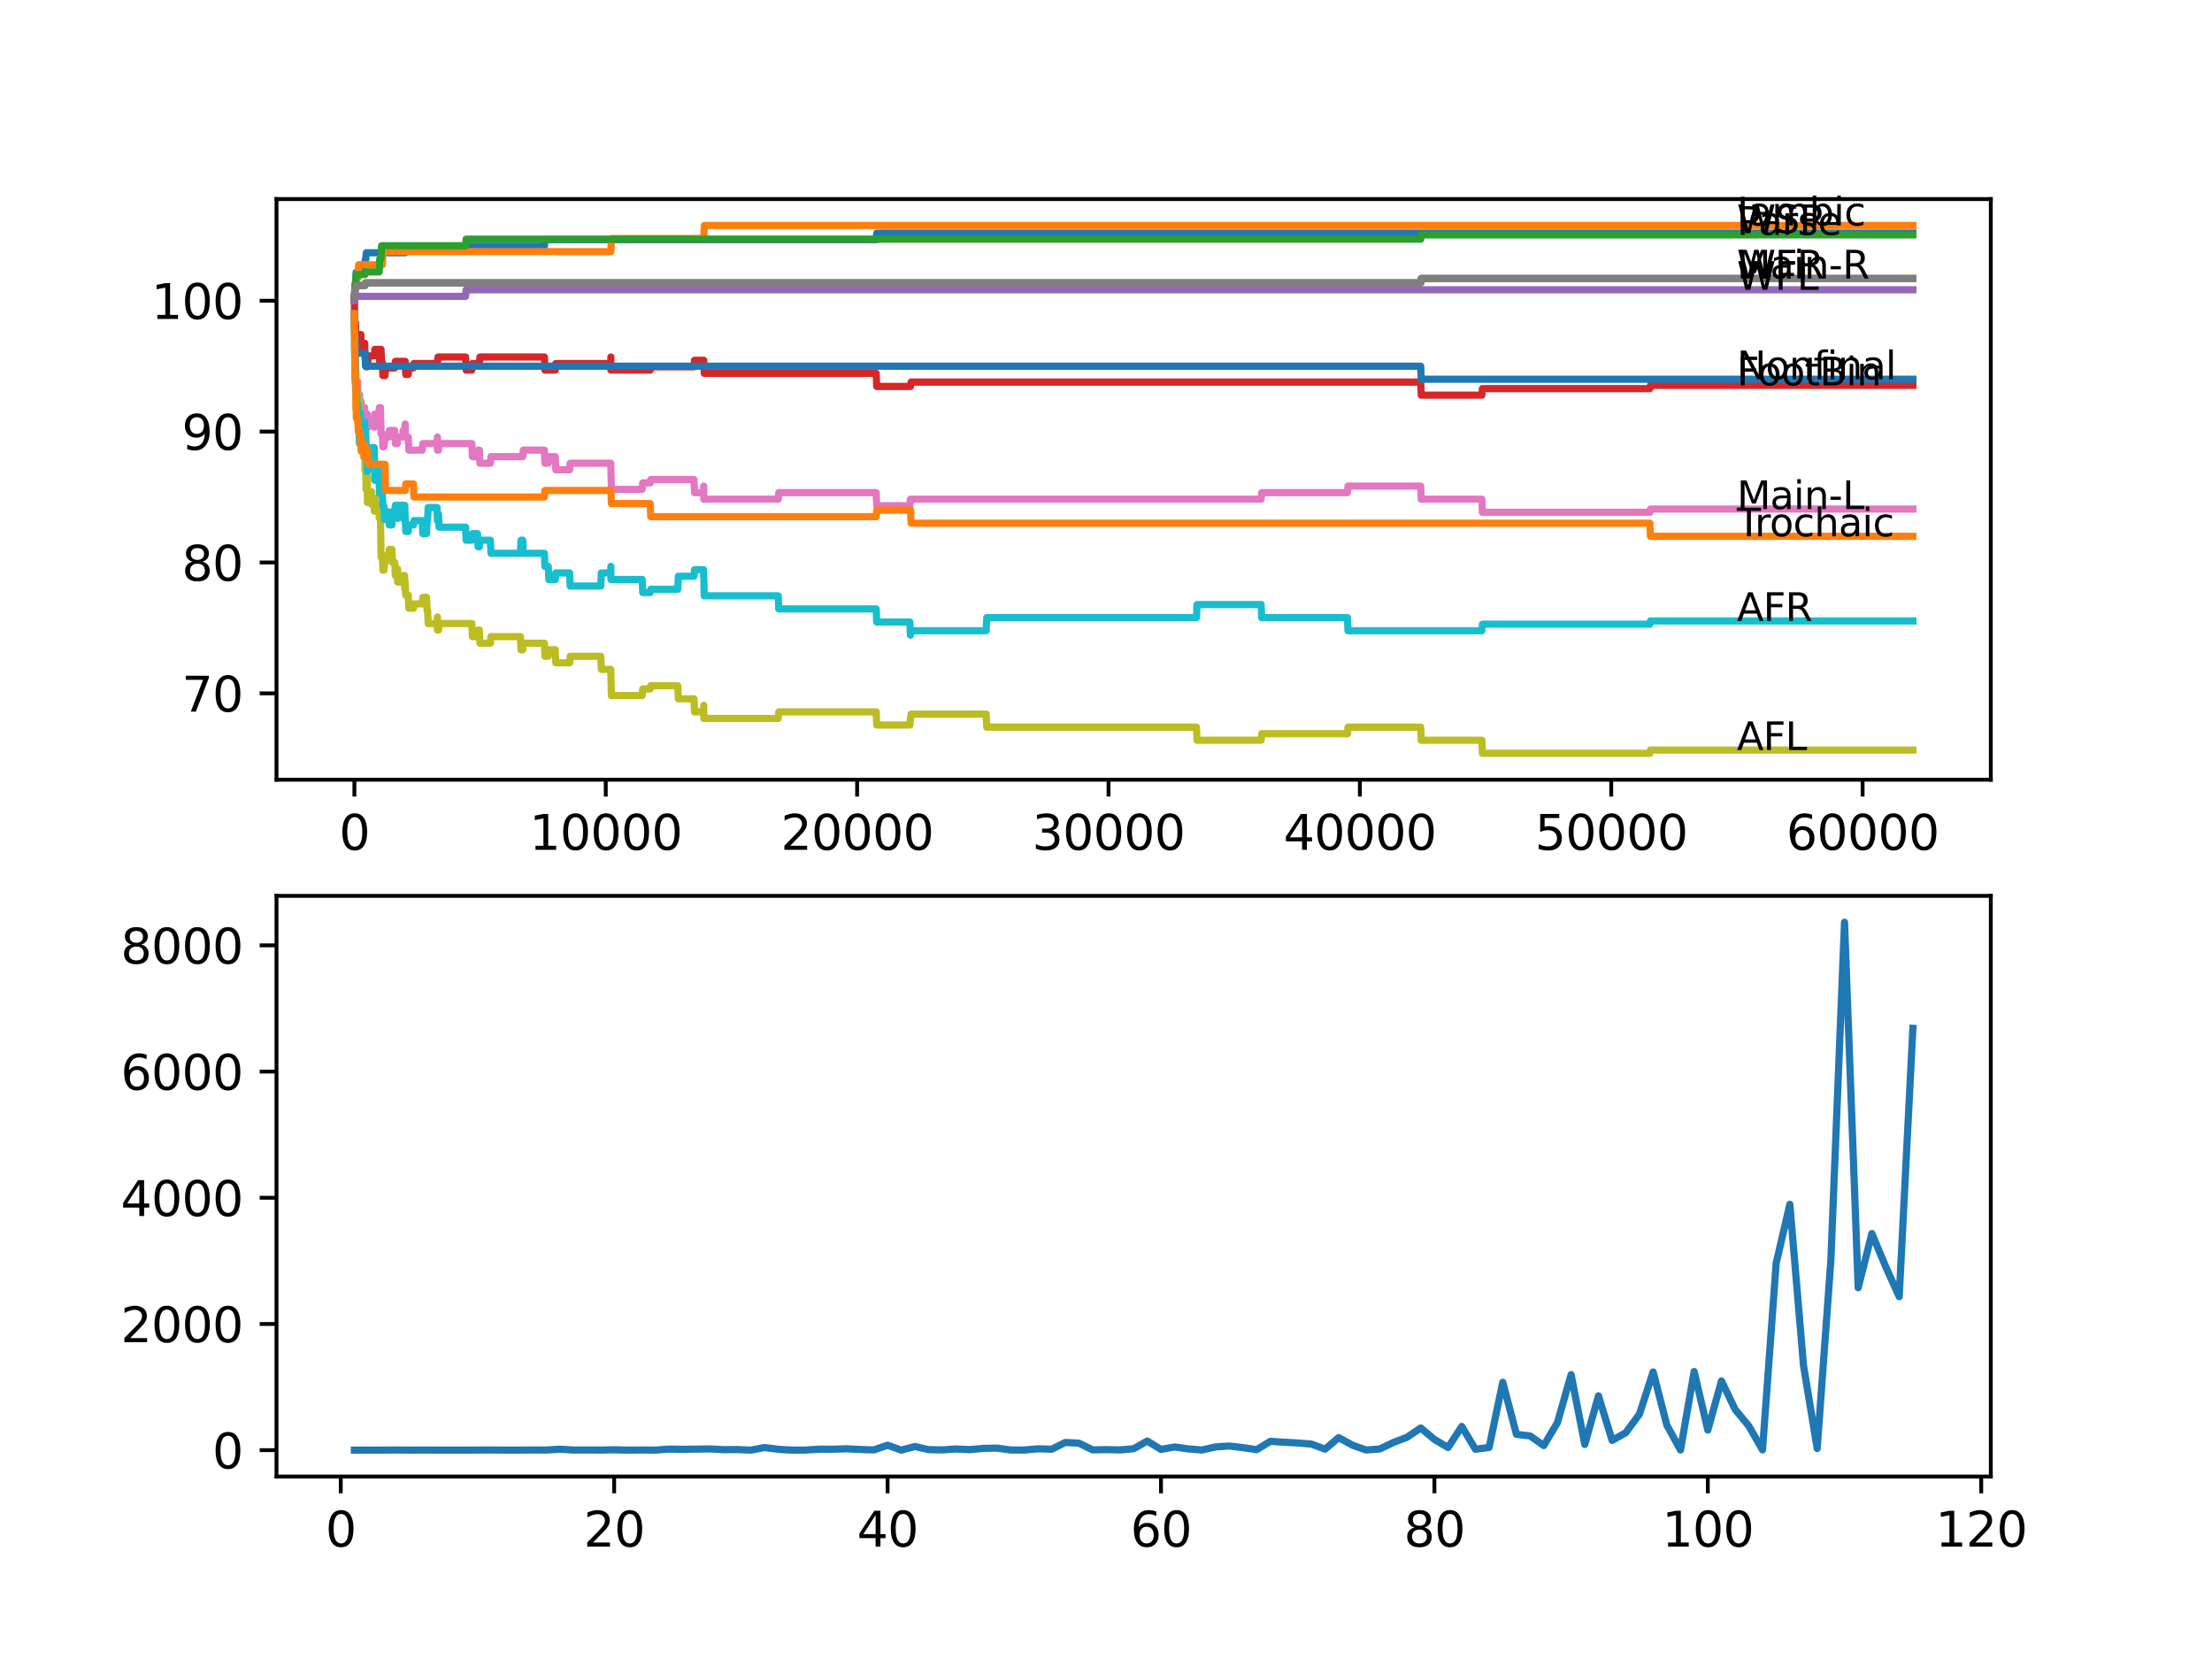 <?xml version="1.0" encoding="utf-8" standalone="no"?>
<!DOCTYPE svg PUBLIC "-//W3C//DTD SVG 1.1//EN"
  "http://www.w3.org/Graphics/SVG/1.1/DTD/svg11.dtd">
<svg xmlns:xlink="http://www.w3.org/1999/xlink" width="460.8pt" height="345.6pt" viewBox="0 0 460.8 345.6" xmlns="http://www.w3.org/2000/svg" version="1.1">
 <defs>
  <style type="text/css">*{stroke-linejoin: round; stroke-linecap: butt}</style>
 </defs>
 <g id="figure_1">
  <g id="patch_1">
   <path d="M 0 345.6 
L 460.8 345.6 
L 460.8 0 
L 0 0 
z
" style="fill: #ffffff"/>
  </g>
  <g id="axes_1">
   <g id="patch_2">
    <path d="M 57.6 162.432 
L 414.72 162.432 
L 414.72 41.472 
L 57.6 41.472 
z
" style="fill: #ffffff"/>
   </g>
   <g id="matplotlib.axis_1">
    <g id="xtick_1">
     <g id="line2d_1">
      <defs>
       <path id="m83c2b5cc27" d="M 0 0 
L 0 3.5 
" style="stroke: #000000; stroke-width: 0.8"/>
      </defs>
      <g>
       <use xlink:href="#m83c2b5cc27" x="73.827" y="162.432" style="stroke: #000000; stroke-width: 0.8"/>
      </g>
     </g>
     <g id="text_1">
      <!-- 0 -->
      <g transform="translate(70.646 177.03)scale(0.1 -0.1)">
       <defs>
        <path id="DejaVuSans-30" d="M 2034 4250 
Q 1547 4250 1301 3770 
Q 1056 3291 1056 2328 
Q 1056 1369 1301 889 
Q 1547 409 2034 409 
Q 2525 409 2770 889 
Q 3016 1369 3016 2328 
Q 3016 3291 2770 3770 
Q 2525 4250 2034 4250 
z
M 2034 4750 
Q 2819 4750 3233 4129 
Q 3647 3509 3647 2328 
Q 3647 1150 3233 529 
Q 2819 -91 2034 -91 
Q 1250 -91 836 529 
Q 422 1150 422 2328 
Q 422 3509 836 4129 
Q 1250 4750 2034 4750 
z
" transform="scale(0.016)"/>
       </defs>
       <use xlink:href="#DejaVuSans-30"/>
      </g>
     </g>
    </g>
    <g id="xtick_2">
     <g id="line2d_2">
      <g>
       <use xlink:href="#m83c2b5cc27" x="126.192" y="162.432" style="stroke: #000000; stroke-width: 0.8"/>
      </g>
     </g>
     <g id="text_2">
      <!-- 10000 -->
      <g transform="translate(110.286 177.03)scale(0.1 -0.1)">
       <defs>
        <path id="DejaVuSans-31" d="M 794 531 
L 1825 531 
L 1825 4091 
L 703 3866 
L 703 4441 
L 1819 4666 
L 2450 4666 
L 2450 531 
L 3481 531 
L 3481 0 
L 794 0 
L 794 531 
z
" transform="scale(0.016)"/>
       </defs>
       <use xlink:href="#DejaVuSans-31"/>
       <use xlink:href="#DejaVuSans-30" x="63.623"/>
       <use xlink:href="#DejaVuSans-30" x="127.246"/>
       <use xlink:href="#DejaVuSans-30" x="190.869"/>
       <use xlink:href="#DejaVuSans-30" x="254.492"/>
      </g>
     </g>
    </g>
    <g id="xtick_3">
     <g id="line2d_3">
      <g>
       <use xlink:href="#m83c2b5cc27" x="178.556" y="162.432" style="stroke: #000000; stroke-width: 0.8"/>
      </g>
     </g>
     <g id="text_3">
      <!-- 20000 -->
      <g transform="translate(162.65 177.03)scale(0.1 -0.1)">
       <defs>
        <path id="DejaVuSans-32" d="M 1228 531 
L 3431 531 
L 3431 0 
L 469 0 
L 469 531 
Q 828 903 1448 1529 
Q 2069 2156 2228 2338 
Q 2531 2678 2651 2914 
Q 2772 3150 2772 3378 
Q 2772 3750 2511 3984 
Q 2250 4219 1831 4219 
Q 1534 4219 1204 4116 
Q 875 4013 500 3803 
L 500 4441 
Q 881 4594 1212 4672 
Q 1544 4750 1819 4750 
Q 2544 4750 2975 4387 
Q 3406 4025 3406 3419 
Q 3406 3131 3298 2873 
Q 3191 2616 2906 2266 
Q 2828 2175 2409 1742 
Q 1991 1309 1228 531 
z
" transform="scale(0.016)"/>
       </defs>
       <use xlink:href="#DejaVuSans-32"/>
       <use xlink:href="#DejaVuSans-30" x="63.623"/>
       <use xlink:href="#DejaVuSans-30" x="127.246"/>
       <use xlink:href="#DejaVuSans-30" x="190.869"/>
       <use xlink:href="#DejaVuSans-30" x="254.492"/>
      </g>
     </g>
    </g>
    <g id="xtick_4">
     <g id="line2d_4">
      <g>
       <use xlink:href="#m83c2b5cc27" x="230.921" y="162.432" style="stroke: #000000; stroke-width: 0.8"/>
      </g>
     </g>
     <g id="text_4">
      <!-- 30000 -->
      <g transform="translate(215.015 177.03)scale(0.1 -0.1)">
       <defs>
        <path id="DejaVuSans-33" d="M 2597 2516 
Q 3050 2419 3304 2112 
Q 3559 1806 3559 1356 
Q 3559 666 3084 287 
Q 2609 -91 1734 -91 
Q 1441 -91 1130 -33 
Q 819 25 488 141 
L 488 750 
Q 750 597 1062 519 
Q 1375 441 1716 441 
Q 2309 441 2620 675 
Q 2931 909 2931 1356 
Q 2931 1769 2642 2001 
Q 2353 2234 1838 2234 
L 1294 2234 
L 1294 2753 
L 1863 2753 
Q 2328 2753 2575 2939 
Q 2822 3125 2822 3475 
Q 2822 3834 2567 4026 
Q 2313 4219 1838 4219 
Q 1578 4219 1281 4162 
Q 984 4106 628 3988 
L 628 4550 
Q 988 4650 1302 4700 
Q 1616 4750 1894 4750 
Q 2613 4750 3031 4423 
Q 3450 4097 3450 3541 
Q 3450 3153 3228 2886 
Q 3006 2619 2597 2516 
z
" transform="scale(0.016)"/>
       </defs>
       <use xlink:href="#DejaVuSans-33"/>
       <use xlink:href="#DejaVuSans-30" x="63.623"/>
       <use xlink:href="#DejaVuSans-30" x="127.246"/>
       <use xlink:href="#DejaVuSans-30" x="190.869"/>
       <use xlink:href="#DejaVuSans-30" x="254.492"/>
      </g>
     </g>
    </g>
    <g id="xtick_5">
     <g id="line2d_5">
      <g>
       <use xlink:href="#m83c2b5cc27" x="283.285" y="162.432" style="stroke: #000000; stroke-width: 0.8"/>
      </g>
     </g>
     <g id="text_5">
      <!-- 40000 -->
      <g transform="translate(267.379 177.03)scale(0.1 -0.1)">
       <defs>
        <path id="DejaVuSans-34" d="M 2419 4116 
L 825 1625 
L 2419 1625 
L 2419 4116 
z
M 2253 4666 
L 3047 4666 
L 3047 1625 
L 3713 1625 
L 3713 1100 
L 3047 1100 
L 3047 0 
L 2419 0 
L 2419 1100 
L 313 1100 
L 313 1709 
L 2253 4666 
z
" transform="scale(0.016)"/>
       </defs>
       <use xlink:href="#DejaVuSans-34"/>
       <use xlink:href="#DejaVuSans-30" x="63.623"/>
       <use xlink:href="#DejaVuSans-30" x="127.246"/>
       <use xlink:href="#DejaVuSans-30" x="190.869"/>
       <use xlink:href="#DejaVuSans-30" x="254.492"/>
      </g>
     </g>
    </g>
    <g id="xtick_6">
     <g id="line2d_6">
      <g>
       <use xlink:href="#m83c2b5cc27" x="335.65" y="162.432" style="stroke: #000000; stroke-width: 0.8"/>
      </g>
     </g>
     <g id="text_6">
      <!-- 50000 -->
      <g transform="translate(319.744 177.03)scale(0.1 -0.1)">
       <defs>
        <path id="DejaVuSans-35" d="M 691 4666 
L 3169 4666 
L 3169 4134 
L 1269 4134 
L 1269 2991 
Q 1406 3038 1543 3061 
Q 1681 3084 1819 3084 
Q 2600 3084 3056 2656 
Q 3513 2228 3513 1497 
Q 3513 744 3044 326 
Q 2575 -91 1722 -91 
Q 1428 -91 1123 -41 
Q 819 9 494 109 
L 494 744 
Q 775 591 1075 516 
Q 1375 441 1709 441 
Q 2250 441 2565 725 
Q 2881 1009 2881 1497 
Q 2881 1984 2565 2268 
Q 2250 2553 1709 2553 
Q 1456 2553 1204 2497 
Q 953 2441 691 2322 
L 691 4666 
z
" transform="scale(0.016)"/>
       </defs>
       <use xlink:href="#DejaVuSans-35"/>
       <use xlink:href="#DejaVuSans-30" x="63.623"/>
       <use xlink:href="#DejaVuSans-30" x="127.246"/>
       <use xlink:href="#DejaVuSans-30" x="190.869"/>
       <use xlink:href="#DejaVuSans-30" x="254.492"/>
      </g>
     </g>
    </g>
    <g id="xtick_7">
     <g id="line2d_7">
      <g>
       <use xlink:href="#m83c2b5cc27" x="388.014" y="162.432" style="stroke: #000000; stroke-width: 0.8"/>
      </g>
     </g>
     <g id="text_7">
      <!-- 60000 -->
      <g transform="translate(372.108 177.03)scale(0.1 -0.1)">
       <defs>
        <path id="DejaVuSans-36" d="M 2113 2584 
Q 1688 2584 1439 2293 
Q 1191 2003 1191 1497 
Q 1191 994 1439 701 
Q 1688 409 2113 409 
Q 2538 409 2786 701 
Q 3034 994 3034 1497 
Q 3034 2003 2786 2293 
Q 2538 2584 2113 2584 
z
M 3366 4563 
L 3366 3988 
Q 3128 4100 2886 4159 
Q 2644 4219 2406 4219 
Q 1781 4219 1451 3797 
Q 1122 3375 1075 2522 
Q 1259 2794 1537 2939 
Q 1816 3084 2150 3084 
Q 2853 3084 3261 2657 
Q 3669 2231 3669 1497 
Q 3669 778 3244 343 
Q 2819 -91 2113 -91 
Q 1303 -91 875 529 
Q 447 1150 447 2328 
Q 447 3434 972 4092 
Q 1497 4750 2381 4750 
Q 2619 4750 2861 4703 
Q 3103 4656 3366 4563 
z
" transform="scale(0.016)"/>
       </defs>
       <use xlink:href="#DejaVuSans-36"/>
       <use xlink:href="#DejaVuSans-30" x="63.623"/>
       <use xlink:href="#DejaVuSans-30" x="127.246"/>
       <use xlink:href="#DejaVuSans-30" x="190.869"/>
       <use xlink:href="#DejaVuSans-30" x="254.492"/>
      </g>
     </g>
    </g>
   </g>
   <g id="matplotlib.axis_2">
    <g id="ytick_1">
     <g id="line2d_8">
      <defs>
       <path id="m6f996919b3" d="M 0 0 
L -3.5 0 
" style="stroke: #000000; stroke-width: 0.8"/>
      </defs>
      <g>
       <use xlink:href="#m6f996919b3" x="57.6" y="144.438" style="stroke: #000000; stroke-width: 0.8"/>
      </g>
     </g>
     <g id="text_8">
      <!-- 70 -->
      <g transform="translate(37.875 148.237)scale(0.1 -0.1)">
       <defs>
        <path id="DejaVuSans-37" d="M 525 4666 
L 3525 4666 
L 3525 4397 
L 1831 0 
L 1172 0 
L 2766 4134 
L 525 4134 
L 525 4666 
z
" transform="scale(0.016)"/>
       </defs>
       <use xlink:href="#DejaVuSans-37"/>
       <use xlink:href="#DejaVuSans-30" x="63.623"/>
      </g>
     </g>
    </g>
    <g id="ytick_2">
     <g id="line2d_9">
      <g>
       <use xlink:href="#m6f996919b3" x="57.6" y="117.174" style="stroke: #000000; stroke-width: 0.8"/>
      </g>
     </g>
     <g id="text_9">
      <!-- 80 -->
      <g transform="translate(37.875 120.973)scale(0.1 -0.1)">
       <defs>
        <path id="DejaVuSans-38" d="M 2034 2216 
Q 1584 2216 1326 1975 
Q 1069 1734 1069 1313 
Q 1069 891 1326 650 
Q 1584 409 2034 409 
Q 2484 409 2743 651 
Q 3003 894 3003 1313 
Q 3003 1734 2745 1975 
Q 2488 2216 2034 2216 
z
M 1403 2484 
Q 997 2584 770 2862 
Q 544 3141 544 3541 
Q 544 4100 942 4425 
Q 1341 4750 2034 4750 
Q 2731 4750 3128 4425 
Q 3525 4100 3525 3541 
Q 3525 3141 3298 2862 
Q 3072 2584 2669 2484 
Q 3125 2378 3379 2068 
Q 3634 1759 3634 1313 
Q 3634 634 3220 271 
Q 2806 -91 2034 -91 
Q 1263 -91 848 271 
Q 434 634 434 1313 
Q 434 1759 690 2068 
Q 947 2378 1403 2484 
z
M 1172 3481 
Q 1172 3119 1398 2916 
Q 1625 2713 2034 2713 
Q 2441 2713 2670 2916 
Q 2900 3119 2900 3481 
Q 2900 3844 2670 4047 
Q 2441 4250 2034 4250 
Q 1625 4250 1398 4047 
Q 1172 3844 1172 3481 
z
" transform="scale(0.016)"/>
       </defs>
       <use xlink:href="#DejaVuSans-38"/>
       <use xlink:href="#DejaVuSans-30" x="63.623"/>
      </g>
     </g>
    </g>
    <g id="ytick_3">
     <g id="line2d_10">
      <g>
       <use xlink:href="#m6f996919b3" x="57.6" y="89.911" style="stroke: #000000; stroke-width: 0.8"/>
      </g>
     </g>
     <g id="text_10">
      <!-- 90 -->
      <g transform="translate(37.875 93.71)scale(0.1 -0.1)">
       <defs>
        <path id="DejaVuSans-39" d="M 703 97 
L 703 672 
Q 941 559 1184 500 
Q 1428 441 1663 441 
Q 2288 441 2617 861 
Q 2947 1281 2994 2138 
Q 2813 1869 2534 1725 
Q 2256 1581 1919 1581 
Q 1219 1581 811 2004 
Q 403 2428 403 3163 
Q 403 3881 828 4315 
Q 1253 4750 1959 4750 
Q 2769 4750 3195 4129 
Q 3622 3509 3622 2328 
Q 3622 1225 3098 567 
Q 2575 -91 1691 -91 
Q 1453 -91 1209 -44 
Q 966 3 703 97 
z
M 1959 2075 
Q 2384 2075 2632 2365 
Q 2881 2656 2881 3163 
Q 2881 3666 2632 3958 
Q 2384 4250 1959 4250 
Q 1534 4250 1286 3958 
Q 1038 3666 1038 3163 
Q 1038 2656 1286 2365 
Q 1534 2075 1959 2075 
z
" transform="scale(0.016)"/>
       </defs>
       <use xlink:href="#DejaVuSans-39"/>
       <use xlink:href="#DejaVuSans-30" x="63.623"/>
      </g>
     </g>
    </g>
    <g id="ytick_4">
     <g id="line2d_11">
      <g>
       <use xlink:href="#m6f996919b3" x="57.6" y="62.647" style="stroke: #000000; stroke-width: 0.8"/>
      </g>
     </g>
     <g id="text_11">
      <!-- 100 -->
      <g transform="translate(31.512 66.446)scale(0.1 -0.1)">
       <use xlink:href="#DejaVuSans-31"/>
       <use xlink:href="#DejaVuSans-30" x="63.623"/>
       <use xlink:href="#DejaVuSans-30" x="127.246"/>
      </g>
     </g>
    </g>
   </g>
   <g id="line2d_12">
    <path d="M 73.833 61.965 
L 73.843 61.965 
L 73.974 59.012 
L 74.079 59.012 
L 74.199 56.74 
L 75.178 56.74 
L 75.294 55.376 
L 75.98 55.376 
L 76.095 54.013 
L 76.194 54.013 
L 76.31 52.65 
L 84.41 52.65 
L 84.526 51.287 
L 113.405 51.287 
L 113.52 49.924 
L 182.52 49.924 
L 182.636 48.561 
L 398.487 48.561 
L 398.487 48.561 
" clip-path="url(#p149ca07af4)" style="fill: none; stroke: #1f77b4; stroke-width: 1.5; stroke-linecap: square"/>
   </g>
   <g id="line2d_13">
    <path d="M 73.833 62.647 
L 73.948 59.239 
L 74.115 59.239 
L 74.231 57.876 
L 74.592 57.876 
L 74.707 55.149 
L 79.65 55.149 
L 79.766 52.423 
L 127.255 52.423 
L 127.37 49.697 
L 146.604 49.697 
L 146.719 46.97 
L 398.487 46.97 
L 398.487 46.97 
" clip-path="url(#p149ca07af4)" style="fill: none; stroke: #ff7f0e; stroke-width: 1.5; stroke-linecap: square"/>
   </g>
   <g id="line2d_14">
    <path d="M 73.833 61.965 
L 73.843 61.965 
L 73.969 59.466 
L 74.068 59.466 
L 74.189 57.194 
L 76.027 57.194 
L 76.142 56.649 
L 78.991 56.649 
L 79.106 53.922 
L 79.378 53.922 
L 79.493 51.196 
L 96.983 51.196 
L 97.098 49.833 
L 295.958 49.833 
L 296.073 48.924 
L 398.487 48.924 
L 398.487 48.924 
" clip-path="url(#p149ca07af4)" style="fill: none; stroke: #2ca02c; stroke-width: 1.5; stroke-linecap: square"/>
   </g>
   <g id="line2d_15">
    <path d="M 73.833 62.647 
L 73.838 62.647 
L 73.927 70.372 
L 73.953 68.1 
L 74.068 67.191 
L 74.189 73.779 
L 74.225 73.779 
L 74.341 72.871 
L 74.493 72.871 
L 74.592 70.599 
L 74.597 73.325 
L 74.89 73.325 
L 75.011 69.69 
L 75.178 69.69 
L 75.236 72.416 
L 75.288 71.508 
L 75.98 71.508 
L 76.027 74.234 
L 76.095 73.689 
L 76.194 73.689 
L 76.31 76.415 
L 76.529 76.415 
L 76.645 75.052 
L 76.655 75.052 
L 76.77 74.143 
L 77.98 74.143 
L 78.095 72.78 
L 78.991 72.78 
L 79.106 75.506 
L 79.258 75.506 
L 79.378 72.78 
L 79.493 75.506 
L 79.65 75.506 
L 79.766 78.233 
L 80.205 78.233 
L 80.326 76.642 
L 82.242 76.642 
L 82.358 75.279 
L 84.41 75.279 
L 84.526 78.005 
L 85.049 78.005 
L 85.164 76.642 
L 86.123 76.642 
L 86.238 75.733 
L 91.123 75.733 
L 91.239 74.37 
L 96.983 74.37 
L 97.098 77.097 
L 98.297 77.097 
L 98.413 75.733 
L 99.863 75.733 
L 99.978 74.37 
L 113.405 74.37 
L 113.52 77.097 
L 115.667 77.097 
L 115.782 75.733 
L 127.239 75.733 
L 127.255 74.37 
L 127.26 77.097 
L 127.344 77.097 
L 135.45 77.097 
L 135.565 76.415 
L 144.572 76.415 
L 144.687 75.052 
L 146.604 75.052 
L 146.719 77.778 
L 182.52 77.778 
L 182.636 80.505 
L 189.689 80.505 
L 189.804 79.596 
L 295.958 79.596 
L 296.073 82.322 
L 308.698 82.322 
L 308.813 80.959 
L 343.704 80.959 
L 343.819 80.277 
L 398.487 80.277 
L 398.487 80.277 
" clip-path="url(#p149ca07af4)" style="fill: none; stroke: #d62728; stroke-width: 1.5; stroke-linecap: square"/>
   </g>
   <g id="line2d_16">
    <path d="M 73.833 62.647 
L 73.859 62.647 
L 73.974 61.738 
L 96.983 61.738 
L 97.098 60.375 
L 398.487 60.375 
L 398.487 60.375 
" clip-path="url(#p149ca07af4)" style="fill: none; stroke: #9467bd; stroke-width: 1.5; stroke-linecap: square"/>
   </g>
   <g id="line2d_17">
    <path d="M 73.833 61.965 
L 73.843 61.965 
L 73.964 60.375 
L 74.068 60.375 
L 74.184 59.466 
L 76.027 59.466 
L 76.142 58.921 
L 295.958 58.921 
L 296.073 58.012 
L 398.487 58.012 
L 398.487 58.012 
" clip-path="url(#p149ca07af4)" style="fill: none; stroke: #8c564b; stroke-width: 1.5; stroke-linecap: square"/>
   </g>
   <g id="line2d_18">
    <path d="M 73.833 65.373 
L 73.838 65.373 
L 73.974 79.687 
L 74.053 79.687 
L 74.068 78.323 
L 74.121 82.867 
L 74.152 82.186 
L 74.299 82.186 
L 74.419 79.459 
L 74.493 79.459 
L 74.608 83.549 
L 74.812 83.549 
L 74.901 82.186 
L 74.906 84.912 
L 74.917 84.912 
L 75.063 84.912 
L 75.178 83.549 
L 75.294 86.275 
L 75.671 86.275 
L 75.786 84.912 
L 75.98 84.912 
L 76.048 87.639 
L 76.09 86.275 
L 76.194 86.275 
L 76.31 89.002 
L 76.341 89.002 
L 76.456 87.639 
L 76.514 87.639 
L 76.529 86.275 
L 76.535 89.002 
L 76.619 89.002 
L 76.734 89.002 
L 76.849 87.639 
L 77.954 87.639 
L 77.985 89.002 
L 78.069 86.275 
L 78.928 86.275 
L 79.043 84.912 
L 79.258 84.912 
L 79.378 90.365 
L 79.65 90.365 
L 79.766 93.091 
L 79.996 93.091 
L 80.111 91.728 
L 80.205 91.728 
L 80.321 91.047 
L 80.986 91.047 
L 81.101 89.683 
L 82.242 89.683 
L 82.358 92.41 
L 82.75 92.41 
L 82.866 91.047 
L 83.876 91.047 
L 83.991 89.683 
L 84.311 89.683 
L 84.41 88.32 
L 84.416 91.047 
L 85.049 91.047 
L 85.164 93.773 
L 87.966 93.773 
L 88.081 92.41 
L 91.045 92.41 
L 91.123 91.047 
L 91.129 93.773 
L 91.15 93.773 
L 91.349 93.773 
L 91.464 92.41 
L 98.297 92.41 
L 98.413 95.136 
L 99.481 95.136 
L 99.596 93.773 
L 99.863 93.773 
L 99.978 96.499 
L 102.151 96.499 
L 102.267 95.136 
L 108.896 95.136 
L 109.011 93.773 
L 113.405 93.773 
L 113.52 96.499 
L 114.216 96.499 
L 114.331 95.136 
L 115.667 95.136 
L 115.782 97.862 
L 118.662 97.862 
L 118.777 96.499 
L 127.239 96.499 
L 127.36 101.952 
L 133.78 101.952 
L 133.895 100.589 
L 135.45 100.589 
L 135.565 99.907 
L 144.572 99.907 
L 144.687 102.634 
L 146.577 102.634 
L 146.604 101.27 
L 146.609 103.997 
L 146.682 103.997 
L 162.119 103.997 
L 162.234 102.634 
L 182.52 102.634 
L 182.636 105.36 
L 189.548 105.36 
L 189.663 103.997 
L 262.722 103.997 
L 262.837 102.634 
L 280.699 102.634 
L 280.814 101.27 
L 295.958 101.27 
L 296.073 103.997 
L 308.698 103.997 
L 308.813 106.723 
L 343.704 106.723 
L 343.819 106.042 
L 398.487 106.042 
L 398.487 106.042 
" clip-path="url(#p149ca07af4)" style="fill: none; stroke: #e377c2; stroke-width: 1.5; stroke-linecap: square"/>
   </g>
   <g id="line2d_19">
    <path d="M 73.833 61.965 
L 73.843 61.965 
L 73.964 60.375 
L 74.068 60.375 
L 74.184 59.466 
L 76.027 59.466 
L 76.142 58.921 
L 295.958 58.921 
L 296.073 58.012 
L 398.487 58.012 
L 398.487 58.012 
" clip-path="url(#p149ca07af4)" style="fill: none; stroke: #7f7f7f; stroke-width: 1.5; stroke-linecap: square"/>
   </g>
   <g id="line2d_20">
    <path d="M 73.833 65.373 
L 73.838 65.373 
L 73.953 79.005 
L 73.969 78.096 
L 74.037 78.096 
L 74.157 85.139 
L 74.225 85.139 
L 74.346 82.867 
L 74.388 82.867 
L 74.493 81.504 
L 74.608 84.685 
L 74.812 84.685 
L 74.885 83.322 
L 74.896 88.775 
L 74.901 88.775 
L 74.985 91.501 
L 75.011 90.592 
L 75.063 90.592 
L 75.178 89.229 
L 75.294 93.773 
L 75.671 93.773 
L 75.676 92.41 
L 75.681 95.136 
L 75.775 95.136 
L 75.98 95.136 
L 76.048 97.862 
L 76.09 96.499 
L 76.147 96.499 
L 76.268 101.952 
L 76.341 101.952 
L 76.456 100.589 
L 76.514 100.589 
L 76.529 99.226 
L 76.545 104.678 
L 76.608 104.678 
L 76.655 104.678 
L 76.776 102.406 
L 77.373 102.406 
L 77.488 105.133 
L 77.954 105.133 
L 77.985 106.496 
L 78.069 103.77 
L 78.169 103.77 
L 78.284 106.496 
L 78.928 106.496 
L 78.991 105.133 
L 78.996 107.859 
L 79.033 107.859 
L 79.258 107.859 
L 79.383 116.038 
L 79.65 116.038 
L 79.766 118.765 
L 79.996 118.765 
L 80.111 117.401 
L 80.205 117.401 
L 80.326 115.811 
L 80.986 115.811 
L 81.101 114.448 
L 81.646 114.448 
L 81.761 117.174 
L 82.242 117.174 
L 82.358 119.901 
L 82.75 119.901 
L 82.834 118.537 
L 82.839 121.264 
L 82.855 121.264 
L 83.876 121.264 
L 83.991 119.901 
L 84.295 119.901 
L 84.311 122.627 
L 84.405 121.264 
L 84.41 121.264 
L 84.526 123.99 
L 85.049 123.99 
L 85.164 126.717 
L 86.123 126.717 
L 86.238 125.808 
L 87.966 125.808 
L 88.081 124.445 
L 88.856 124.445 
L 88.971 127.171 
L 89.076 127.171 
L 89.191 129.897 
L 91.045 129.897 
L 91.123 128.534 
L 91.129 131.26 
L 91.15 131.26 
L 91.349 131.26 
L 91.464 129.897 
L 98.297 129.897 
L 98.413 132.624 
L 99.481 132.624 
L 99.596 131.26 
L 99.863 131.26 
L 99.978 133.987 
L 102.151 133.987 
L 102.267 132.624 
L 108.419 132.624 
L 108.535 135.35 
L 108.896 135.35 
L 109.011 133.987 
L 113.405 133.987 
L 113.52 136.713 
L 114.216 136.713 
L 114.331 135.35 
L 115.667 135.35 
L 115.782 138.076 
L 118.662 138.076 
L 118.777 136.713 
L 125.155 136.713 
L 125.27 139.44 
L 127.239 139.44 
L 127.36 144.892 
L 133.78 144.892 
L 133.895 143.529 
L 135.45 143.529 
L 135.565 142.848 
L 141.194 142.848 
L 141.31 145.574 
L 144.572 145.574 
L 144.687 148.3 
L 146.577 148.3 
L 146.604 146.937 
L 146.609 149.663 
L 146.682 149.663 
L 162.119 149.663 
L 162.234 148.3 
L 182.52 148.3 
L 182.636 151.027 
L 189.548 151.027 
L 189.663 149.663 
L 189.689 149.663 
L 189.804 148.755 
L 205.435 148.755 
L 205.55 151.481 
L 249.243 151.481 
L 249.358 154.207 
L 262.722 154.207 
L 262.837 152.844 
L 280.699 152.844 
L 280.814 151.481 
L 295.958 151.481 
L 296.073 154.207 
L 308.698 154.207 
L 308.813 156.934 
L 343.704 156.934 
L 343.819 156.252 
L 398.487 156.252 
L 398.487 156.252 
" clip-path="url(#p149ca07af4)" style="fill: none; stroke: #bcbd22; stroke-width: 1.5; stroke-linecap: square"/>
   </g>
   <g id="line2d_21">
    <path d="M 73.833 65.373 
L 73.838 65.373 
L 73.927 78.551 
L 73.964 75.37 
L 74.037 75.37 
L 74.053 72.644 
L 74.121 79.914 
L 74.136 79.232 
L 74.225 81.959 
L 74.246 81.05 
L 74.299 81.05 
L 74.419 86.503 
L 74.493 86.503 
L 74.587 84.231 
L 74.592 86.957 
L 74.707 89.683 
L 74.812 89.683 
L 74.885 92.41 
L 74.906 86.957 
L 74.917 86.957 
L 74.985 86.957 
L 75.063 86.048 
L 75.069 88.775 
L 75.084 88.775 
L 75.178 88.775 
L 75.236 91.501 
L 75.262 87.866 
L 75.283 87.866 
L 75.671 87.866 
L 75.676 90.592 
L 75.781 87.866 
L 75.98 87.866 
L 76.1 92.773 
L 76.147 92.773 
L 76.194 90.047 
L 76.257 92.773 
L 76.341 92.773 
L 76.456 95.5 
L 76.514 95.5 
L 76.529 98.226 
L 76.545 94.136 
L 76.619 94.136 
L 76.655 94.136 
L 76.734 93.228 
L 76.739 95.954 
L 76.755 95.954 
L 77.373 95.954 
L 77.488 93.228 
L 77.954 93.228 
L 78.074 100.044 
L 78.169 100.044 
L 78.284 97.317 
L 78.928 97.317 
L 79.048 102.77 
L 79.258 102.77 
L 79.378 100.044 
L 79.493 102.77 
L 79.65 102.77 
L 79.766 105.496 
L 79.996 105.496 
L 80.111 108.223 
L 80.205 108.223 
L 80.326 106.632 
L 80.986 106.632 
L 81.101 109.359 
L 81.646 109.359 
L 81.761 106.632 
L 82.242 106.632 
L 82.358 105.269 
L 82.75 105.269 
L 82.834 107.995 
L 82.86 105.269 
L 83.876 105.269 
L 83.991 107.995 
L 84.295 107.995 
L 84.311 105.269 
L 84.405 107.995 
L 84.41 107.995 
L 84.526 110.722 
L 85.049 110.722 
L 85.164 109.359 
L 86.123 109.359 
L 86.238 108.45 
L 87.966 108.45 
L 88.081 111.176 
L 88.856 111.176 
L 88.971 108.45 
L 89.076 108.45 
L 89.191 105.723 
L 91.045 105.723 
L 91.123 108.45 
L 91.155 107.087 
L 91.349 107.087 
L 91.464 109.813 
L 96.983 109.813 
L 97.098 112.539 
L 98.297 112.539 
L 98.413 111.176 
L 99.481 111.176 
L 99.596 113.903 
L 99.863 113.903 
L 99.978 112.539 
L 102.151 112.539 
L 102.267 115.266 
L 108.419 115.266 
L 108.535 112.539 
L 108.896 112.539 
L 109.011 115.266 
L 113.405 115.266 
L 113.52 117.992 
L 114.216 117.992 
L 114.331 120.719 
L 115.667 120.719 
L 115.782 119.355 
L 118.662 119.355 
L 118.777 122.082 
L 125.155 122.082 
L 125.27 119.355 
L 127.239 119.355 
L 127.255 117.992 
L 127.26 120.719 
L 127.344 120.719 
L 133.78 120.719 
L 133.895 123.445 
L 135.45 123.445 
L 135.565 122.763 
L 141.194 122.763 
L 141.31 120.037 
L 144.572 120.037 
L 144.687 118.674 
L 146.577 118.674 
L 146.698 124.126 
L 162.119 124.126 
L 162.234 126.853 
L 182.52 126.853 
L 182.636 129.579 
L 189.548 129.579 
L 189.663 132.306 
L 189.689 132.306 
L 189.804 131.397 
L 205.435 131.397 
L 205.55 128.67 
L 249.243 128.67 
L 249.358 125.944 
L 262.722 125.944 
L 262.837 128.67 
L 280.699 128.67 
L 280.814 131.397 
L 308.698 131.397 
L 308.813 130.034 
L 343.704 130.034 
L 343.819 129.352 
L 398.487 129.352 
L 398.487 129.352 
" clip-path="url(#p149ca07af4)" style="fill: none; stroke: #17becf; stroke-width: 1.5; stroke-linecap: square"/>
   </g>
   <g id="line2d_22">
    <path d="M 73.833 65.373 
L 73.843 65.373 
L 73.964 70.826 
L 74.068 70.826 
L 74.184 73.552 
L 76.027 73.552 
L 76.142 76.279 
L 295.958 76.279 
L 296.073 79.005 
L 398.487 79.005 
L 398.487 79.005 
" clip-path="url(#p149ca07af4)" style="fill: none; stroke: #1f77b4; stroke-width: 1.5; stroke-linecap: square"/>
   </g>
   <g id="line2d_23">
    <path d="M 73.833 65.373 
L 73.964 77.642 
L 74.11 77.642 
L 74.236 87.184 
L 74.534 87.184 
L 74.65 89.911 
L 74.985 89.911 
L 75.1 92.637 
L 75.178 92.637 
L 75.236 91.274 
L 75.241 94 
L 75.283 94 
L 75.98 94 
L 76.027 92.637 
L 76.032 95.363 
L 76.084 95.363 
L 76.194 95.363 
L 76.31 94 
L 76.655 94 
L 76.77 96.726 
L 80.205 96.726 
L 80.326 102.179 
L 84.41 102.179 
L 84.526 100.816 
L 86.123 100.816 
L 86.238 103.542 
L 113.405 103.542 
L 113.52 102.179 
L 127.255 102.179 
L 127.37 104.906 
L 135.45 104.906 
L 135.565 107.632 
L 182.52 107.632 
L 182.636 106.269 
L 189.689 106.269 
L 189.804 108.995 
L 343.704 108.995 
L 343.819 111.721 
L 398.487 111.721 
L 398.487 111.721 
" clip-path="url(#p149ca07af4)" style="fill: none; stroke: #ff7f0e; stroke-width: 1.5; stroke-linecap: square"/>
   </g>
   <g id="patch_3">
    <path d="M 57.6 162.432 
L 57.6 41.472 
" style="fill: none; stroke: #000000; stroke-width: 0.8; stroke-linejoin: miter; stroke-linecap: square"/>
   </g>
   <g id="patch_4">
    <path d="M 414.72 162.432 
L 414.72 41.472 
" style="fill: none; stroke: #000000; stroke-width: 0.8; stroke-linejoin: miter; stroke-linecap: square"/>
   </g>
   <g id="patch_5">
    <path d="M 57.6 162.432 
L 414.72 162.432 
" style="fill: none; stroke: #000000; stroke-width: 0.8; stroke-linejoin: miter; stroke-linecap: square"/>
   </g>
   <g id="patch_6">
    <path d="M 57.6 41.472 
L 414.72 41.472 
" style="fill: none; stroke: #000000; stroke-width: 0.8; stroke-linejoin: miter; stroke-linecap: square"/>
   </g>
   <g id="text_12">
    <!-- WSP -->
    <g transform="translate(361.832 48.561)scale(0.08 -0.08)">
     <defs>
      <path id="DejaVuSans-57" d="M 213 4666 
L 850 4666 
L 1831 722 
L 2809 4666 
L 3519 4666 
L 4500 722 
L 5478 4666 
L 6119 4666 
L 4947 0 
L 4153 0 
L 3169 4050 
L 2175 0 
L 1381 0 
L 213 4666 
z
" transform="scale(0.016)"/>
      <path id="DejaVuSans-53" d="M 3425 4513 
L 3425 3897 
Q 3066 4069 2747 4153 
Q 2428 4238 2131 4238 
Q 1616 4238 1336 4038 
Q 1056 3838 1056 3469 
Q 1056 3159 1242 3001 
Q 1428 2844 1947 2747 
L 2328 2669 
Q 3034 2534 3370 2195 
Q 3706 1856 3706 1288 
Q 3706 609 3251 259 
Q 2797 -91 1919 -91 
Q 1588 -91 1214 -16 
Q 841 59 441 206 
L 441 856 
Q 825 641 1194 531 
Q 1563 422 1919 422 
Q 2459 422 2753 634 
Q 3047 847 3047 1241 
Q 3047 1584 2836 1778 
Q 2625 1972 2144 2069 
L 1759 2144 
Q 1053 2284 737 2584 
Q 422 2884 422 3419 
Q 422 4038 858 4394 
Q 1294 4750 2059 4750 
Q 2388 4750 2728 4690 
Q 3069 4631 3425 4513 
z
" transform="scale(0.016)"/>
      <path id="DejaVuSans-50" d="M 1259 4147 
L 1259 2394 
L 2053 2394 
Q 2494 2394 2734 2622 
Q 2975 2850 2975 3272 
Q 2975 3691 2734 3919 
Q 2494 4147 2053 4147 
L 1259 4147 
z
M 628 4666 
L 2053 4666 
Q 2838 4666 3239 4311 
Q 3641 3956 3641 3272 
Q 3641 2581 3239 2228 
Q 2838 1875 2053 1875 
L 1259 1875 
L 1259 0 
L 628 0 
L 628 4666 
z
" transform="scale(0.016)"/>
     </defs>
     <use xlink:href="#DejaVuSans-57"/>
     <use xlink:href="#DejaVuSans-53" x="98.877"/>
     <use xlink:href="#DejaVuSans-50" x="162.354"/>
    </g>
   </g>
   <g id="text_13">
    <!-- Iambic -->
    <g transform="translate(361.832 46.97)scale(0.08 -0.08)">
     <defs>
      <path id="DejaVuSans-49" d="M 628 4666 
L 1259 4666 
L 1259 0 
L 628 0 
L 628 4666 
z
" transform="scale(0.016)"/>
      <path id="DejaVuSans-61" d="M 2194 1759 
Q 1497 1759 1228 1600 
Q 959 1441 959 1056 
Q 959 750 1161 570 
Q 1363 391 1709 391 
Q 2188 391 2477 730 
Q 2766 1069 2766 1631 
L 2766 1759 
L 2194 1759 
z
M 3341 1997 
L 3341 0 
L 2766 0 
L 2766 531 
Q 2569 213 2275 61 
Q 1981 -91 1556 -91 
Q 1019 -91 701 211 
Q 384 513 384 1019 
Q 384 1609 779 1909 
Q 1175 2209 1959 2209 
L 2766 2209 
L 2766 2266 
Q 2766 2663 2505 2880 
Q 2244 3097 1772 3097 
Q 1472 3097 1187 3025 
Q 903 2953 641 2809 
L 641 3341 
Q 956 3463 1253 3523 
Q 1550 3584 1831 3584 
Q 2591 3584 2966 3190 
Q 3341 2797 3341 1997 
z
" transform="scale(0.016)"/>
      <path id="DejaVuSans-6d" d="M 3328 2828 
Q 3544 3216 3844 3400 
Q 4144 3584 4550 3584 
Q 5097 3584 5394 3201 
Q 5691 2819 5691 2113 
L 5691 0 
L 5113 0 
L 5113 2094 
Q 5113 2597 4934 2840 
Q 4756 3084 4391 3084 
Q 3944 3084 3684 2787 
Q 3425 2491 3425 1978 
L 3425 0 
L 2847 0 
L 2847 2094 
Q 2847 2600 2669 2842 
Q 2491 3084 2119 3084 
Q 1678 3084 1418 2786 
Q 1159 2488 1159 1978 
L 1159 0 
L 581 0 
L 581 3500 
L 1159 3500 
L 1159 2956 
Q 1356 3278 1631 3431 
Q 1906 3584 2284 3584 
Q 2666 3584 2933 3390 
Q 3200 3197 3328 2828 
z
" transform="scale(0.016)"/>
      <path id="DejaVuSans-62" d="M 3116 1747 
Q 3116 2381 2855 2742 
Q 2594 3103 2138 3103 
Q 1681 3103 1420 2742 
Q 1159 2381 1159 1747 
Q 1159 1113 1420 752 
Q 1681 391 2138 391 
Q 2594 391 2855 752 
Q 3116 1113 3116 1747 
z
M 1159 2969 
Q 1341 3281 1617 3432 
Q 1894 3584 2278 3584 
Q 2916 3584 3314 3078 
Q 3713 2572 3713 1747 
Q 3713 922 3314 415 
Q 2916 -91 2278 -91 
Q 1894 -91 1617 61 
Q 1341 213 1159 525 
L 1159 0 
L 581 0 
L 581 4863 
L 1159 4863 
L 1159 2969 
z
" transform="scale(0.016)"/>
      <path id="DejaVuSans-69" d="M 603 3500 
L 1178 3500 
L 1178 0 
L 603 0 
L 603 3500 
z
M 603 4863 
L 1178 4863 
L 1178 4134 
L 603 4134 
L 603 4863 
z
" transform="scale(0.016)"/>
      <path id="DejaVuSans-63" d="M 3122 3366 
L 3122 2828 
Q 2878 2963 2633 3030 
Q 2388 3097 2138 3097 
Q 1578 3097 1268 2742 
Q 959 2388 959 1747 
Q 959 1106 1268 751 
Q 1578 397 2138 397 
Q 2388 397 2633 464 
Q 2878 531 3122 666 
L 3122 134 
Q 2881 22 2623 -34 
Q 2366 -91 2075 -91 
Q 1284 -91 818 406 
Q 353 903 353 1747 
Q 353 2603 823 3093 
Q 1294 3584 2113 3584 
Q 2378 3584 2631 3529 
Q 2884 3475 3122 3366 
z
" transform="scale(0.016)"/>
     </defs>
     <use xlink:href="#DejaVuSans-49"/>
     <use xlink:href="#DejaVuSans-61" x="29.492"/>
     <use xlink:href="#DejaVuSans-6d" x="90.771"/>
     <use xlink:href="#DejaVuSans-62" x="188.184"/>
     <use xlink:href="#DejaVuSans-69" x="251.66"/>
     <use xlink:href="#DejaVuSans-63" x="279.443"/>
    </g>
   </g>
   <g id="text_14">
    <!-- Parse -->
    <g transform="translate(361.832 48.924)scale(0.08 -0.08)">
     <defs>
      <path id="DejaVuSans-72" d="M 2631 2963 
Q 2534 3019 2420 3045 
Q 2306 3072 2169 3072 
Q 1681 3072 1420 2755 
Q 1159 2438 1159 1844 
L 1159 0 
L 581 0 
L 581 3500 
L 1159 3500 
L 1159 2956 
Q 1341 3275 1631 3429 
Q 1922 3584 2338 3584 
Q 2397 3584 2469 3576 
Q 2541 3569 2628 3553 
L 2631 2963 
z
" transform="scale(0.016)"/>
      <path id="DejaVuSans-73" d="M 2834 3397 
L 2834 2853 
Q 2591 2978 2328 3040 
Q 2066 3103 1784 3103 
Q 1356 3103 1142 2972 
Q 928 2841 928 2578 
Q 928 2378 1081 2264 
Q 1234 2150 1697 2047 
L 1894 2003 
Q 2506 1872 2764 1633 
Q 3022 1394 3022 966 
Q 3022 478 2636 193 
Q 2250 -91 1575 -91 
Q 1294 -91 989 -36 
Q 684 19 347 128 
L 347 722 
Q 666 556 975 473 
Q 1284 391 1588 391 
Q 1994 391 2212 530 
Q 2431 669 2431 922 
Q 2431 1156 2273 1281 
Q 2116 1406 1581 1522 
L 1381 1569 
Q 847 1681 609 1914 
Q 372 2147 372 2553 
Q 372 3047 722 3315 
Q 1072 3584 1716 3584 
Q 2034 3584 2315 3537 
Q 2597 3491 2834 3397 
z
" transform="scale(0.016)"/>
      <path id="DejaVuSans-65" d="M 3597 1894 
L 3597 1613 
L 953 1613 
Q 991 1019 1311 708 
Q 1631 397 2203 397 
Q 2534 397 2845 478 
Q 3156 559 3463 722 
L 3463 178 
Q 3153 47 2828 -22 
Q 2503 -91 2169 -91 
Q 1331 -91 842 396 
Q 353 884 353 1716 
Q 353 2575 817 3079 
Q 1281 3584 2069 3584 
Q 2775 3584 3186 3129 
Q 3597 2675 3597 1894 
z
M 3022 2063 
Q 3016 2534 2758 2815 
Q 2500 3097 2075 3097 
Q 1594 3097 1305 2825 
Q 1016 2553 972 2059 
L 3022 2063 
z
" transform="scale(0.016)"/>
     </defs>
     <use xlink:href="#DejaVuSans-50"/>
     <use xlink:href="#DejaVuSans-61" x="55.803"/>
     <use xlink:href="#DejaVuSans-72" x="117.082"/>
     <use xlink:href="#DejaVuSans-73" x="158.195"/>
     <use xlink:href="#DejaVuSans-65" x="210.295"/>
    </g>
   </g>
   <g id="text_15">
    <!-- FootBin -->
    <g transform="translate(361.832 80.277)scale(0.08 -0.08)">
     <defs>
      <path id="DejaVuSans-46" d="M 628 4666 
L 3309 4666 
L 3309 4134 
L 1259 4134 
L 1259 2759 
L 3109 2759 
L 3109 2228 
L 1259 2228 
L 1259 0 
L 628 0 
L 628 4666 
z
" transform="scale(0.016)"/>
      <path id="DejaVuSans-6f" d="M 1959 3097 
Q 1497 3097 1228 2736 
Q 959 2375 959 1747 
Q 959 1119 1226 758 
Q 1494 397 1959 397 
Q 2419 397 2687 759 
Q 2956 1122 2956 1747 
Q 2956 2369 2687 2733 
Q 2419 3097 1959 3097 
z
M 1959 3584 
Q 2709 3584 3137 3096 
Q 3566 2609 3566 1747 
Q 3566 888 3137 398 
Q 2709 -91 1959 -91 
Q 1206 -91 779 398 
Q 353 888 353 1747 
Q 353 2609 779 3096 
Q 1206 3584 1959 3584 
z
" transform="scale(0.016)"/>
      <path id="DejaVuSans-74" d="M 1172 4494 
L 1172 3500 
L 2356 3500 
L 2356 3053 
L 1172 3053 
L 1172 1153 
Q 1172 725 1289 603 
Q 1406 481 1766 481 
L 2356 481 
L 2356 0 
L 1766 0 
Q 1100 0 847 248 
Q 594 497 594 1153 
L 594 3053 
L 172 3053 
L 172 3500 
L 594 3500 
L 594 4494 
L 1172 4494 
z
" transform="scale(0.016)"/>
      <path id="DejaVuSans-42" d="M 1259 2228 
L 1259 519 
L 2272 519 
Q 2781 519 3026 730 
Q 3272 941 3272 1375 
Q 3272 1813 3026 2020 
Q 2781 2228 2272 2228 
L 1259 2228 
z
M 1259 4147 
L 1259 2741 
L 2194 2741 
Q 2656 2741 2882 2914 
Q 3109 3088 3109 3444 
Q 3109 3797 2882 3972 
Q 2656 4147 2194 4147 
L 1259 4147 
z
M 628 4666 
L 2241 4666 
Q 2963 4666 3353 4366 
Q 3744 4066 3744 3513 
Q 3744 3084 3544 2831 
Q 3344 2578 2956 2516 
Q 3422 2416 3680 2098 
Q 3938 1781 3938 1306 
Q 3938 681 3513 340 
Q 3088 0 2303 0 
L 628 0 
L 628 4666 
z
" transform="scale(0.016)"/>
      <path id="DejaVuSans-6e" d="M 3513 2113 
L 3513 0 
L 2938 0 
L 2938 2094 
Q 2938 2591 2744 2837 
Q 2550 3084 2163 3084 
Q 1697 3084 1428 2787 
Q 1159 2491 1159 1978 
L 1159 0 
L 581 0 
L 581 3500 
L 1159 3500 
L 1159 2956 
Q 1366 3272 1645 3428 
Q 1925 3584 2291 3584 
Q 2894 3584 3203 3211 
Q 3513 2838 3513 2113 
z
" transform="scale(0.016)"/>
     </defs>
     <use xlink:href="#DejaVuSans-46"/>
     <use xlink:href="#DejaVuSans-6f" x="53.895"/>
     <use xlink:href="#DejaVuSans-6f" x="115.076"/>
     <use xlink:href="#DejaVuSans-74" x="176.258"/>
     <use xlink:href="#DejaVuSans-42" x="215.467"/>
     <use xlink:href="#DejaVuSans-69" x="284.07"/>
     <use xlink:href="#DejaVuSans-6e" x="311.854"/>
    </g>
   </g>
   <g id="text_16">
    <!-- WFL -->
    <g transform="translate(361.832 60.375)scale(0.08 -0.08)">
     <defs>
      <path id="DejaVuSans-4c" d="M 628 4666 
L 1259 4666 
L 1259 531 
L 3531 531 
L 3531 0 
L 628 0 
L 628 4666 
z
" transform="scale(0.016)"/>
     </defs>
     <use xlink:href="#DejaVuSans-57"/>
     <use xlink:href="#DejaVuSans-46" x="98.877"/>
     <use xlink:href="#DejaVuSans-4c" x="156.396"/>
    </g>
   </g>
   <g id="text_17">
    <!-- WFR -->
    <g transform="translate(361.832 58.012)scale(0.08 -0.08)">
     <defs>
      <path id="DejaVuSans-52" d="M 2841 2188 
Q 3044 2119 3236 1894 
Q 3428 1669 3622 1275 
L 4263 0 
L 3584 0 
L 2988 1197 
Q 2756 1666 2539 1819 
Q 2322 1972 1947 1972 
L 1259 1972 
L 1259 0 
L 628 0 
L 628 4666 
L 2053 4666 
Q 2853 4666 3247 4331 
Q 3641 3997 3641 3322 
Q 3641 2881 3436 2590 
Q 3231 2300 2841 2188 
z
M 1259 4147 
L 1259 2491 
L 2053 2491 
Q 2509 2491 2742 2702 
Q 2975 2913 2975 3322 
Q 2975 3731 2742 3939 
Q 2509 4147 2053 4147 
L 1259 4147 
z
" transform="scale(0.016)"/>
     </defs>
     <use xlink:href="#DejaVuSans-57"/>
     <use xlink:href="#DejaVuSans-46" x="98.877"/>
     <use xlink:href="#DejaVuSans-52" x="156.396"/>
    </g>
   </g>
   <g id="text_18">
    <!-- Main-L -->
    <g transform="translate(361.832 106.042)scale(0.08 -0.08)">
     <defs>
      <path id="DejaVuSans-4d" d="M 628 4666 
L 1569 4666 
L 2759 1491 
L 3956 4666 
L 4897 4666 
L 4897 0 
L 4281 0 
L 4281 4097 
L 3078 897 
L 2444 897 
L 1241 4097 
L 1241 0 
L 628 0 
L 628 4666 
z
" transform="scale(0.016)"/>
      <path id="DejaVuSans-2d" d="M 313 2009 
L 1997 2009 
L 1997 1497 
L 313 1497 
L 313 2009 
z
" transform="scale(0.016)"/>
     </defs>
     <use xlink:href="#DejaVuSans-4d"/>
     <use xlink:href="#DejaVuSans-61" x="86.279"/>
     <use xlink:href="#DejaVuSans-69" x="147.559"/>
     <use xlink:href="#DejaVuSans-6e" x="175.342"/>
     <use xlink:href="#DejaVuSans-2d" x="238.721"/>
     <use xlink:href="#DejaVuSans-4c" x="274.805"/>
    </g>
   </g>
   <g id="text_19">
    <!-- Main-R -->
    <g transform="translate(361.832 58.012)scale(0.08 -0.08)">
     <use xlink:href="#DejaVuSans-4d"/>
     <use xlink:href="#DejaVuSans-61" x="86.279"/>
     <use xlink:href="#DejaVuSans-69" x="147.559"/>
     <use xlink:href="#DejaVuSans-6e" x="175.342"/>
     <use xlink:href="#DejaVuSans-2d" x="238.721"/>
     <use xlink:href="#DejaVuSans-52" x="274.805"/>
    </g>
   </g>
   <g id="text_20">
    <!-- AFL -->
    <g transform="translate(361.832 156.252)scale(0.08 -0.08)">
     <defs>
      <path id="DejaVuSans-41" d="M 2188 4044 
L 1331 1722 
L 3047 1722 
L 2188 4044 
z
M 1831 4666 
L 2547 4666 
L 4325 0 
L 3669 0 
L 3244 1197 
L 1141 1197 
L 716 0 
L 50 0 
L 1831 4666 
z
" transform="scale(0.016)"/>
     </defs>
     <use xlink:href="#DejaVuSans-41"/>
     <use xlink:href="#DejaVuSans-46" x="68.408"/>
     <use xlink:href="#DejaVuSans-4c" x="125.928"/>
    </g>
   </g>
   <g id="text_21">
    <!-- AFR -->
    <g transform="translate(361.832 129.352)scale(0.08 -0.08)">
     <use xlink:href="#DejaVuSans-41"/>
     <use xlink:href="#DejaVuSans-46" x="68.408"/>
     <use xlink:href="#DejaVuSans-52" x="125.928"/>
    </g>
   </g>
   <g id="text_22">
    <!-- Nonfinal -->
    <g transform="translate(361.832 79.005)scale(0.08 -0.08)">
     <defs>
      <path id="DejaVuSans-4e" d="M 628 4666 
L 1478 4666 
L 3547 763 
L 3547 4666 
L 4159 4666 
L 4159 0 
L 3309 0 
L 1241 3903 
L 1241 0 
L 628 0 
L 628 4666 
z
" transform="scale(0.016)"/>
      <path id="DejaVuSans-66" d="M 2375 4863 
L 2375 4384 
L 1825 4384 
Q 1516 4384 1395 4259 
Q 1275 4134 1275 3809 
L 1275 3500 
L 2222 3500 
L 2222 3053 
L 1275 3053 
L 1275 0 
L 697 0 
L 697 3053 
L 147 3053 
L 147 3500 
L 697 3500 
L 697 3744 
Q 697 4328 969 4595 
Q 1241 4863 1831 4863 
L 2375 4863 
z
" transform="scale(0.016)"/>
      <path id="DejaVuSans-6c" d="M 603 4863 
L 1178 4863 
L 1178 0 
L 603 0 
L 603 4863 
z
" transform="scale(0.016)"/>
     </defs>
     <use xlink:href="#DejaVuSans-4e"/>
     <use xlink:href="#DejaVuSans-6f" x="74.805"/>
     <use xlink:href="#DejaVuSans-6e" x="135.986"/>
     <use xlink:href="#DejaVuSans-66" x="199.365"/>
     <use xlink:href="#DejaVuSans-69" x="234.57"/>
     <use xlink:href="#DejaVuSans-6e" x="262.354"/>
     <use xlink:href="#DejaVuSans-61" x="325.732"/>
     <use xlink:href="#DejaVuSans-6c" x="387.012"/>
    </g>
   </g>
   <g id="text_23">
    <!-- Trochaic -->
    <g transform="translate(361.832 111.721)scale(0.08 -0.08)">
     <defs>
      <path id="DejaVuSans-54" d="M -19 4666 
L 3928 4666 
L 3928 4134 
L 2272 4134 
L 2272 0 
L 1638 0 
L 1638 4134 
L -19 4134 
L -19 4666 
z
" transform="scale(0.016)"/>
      <path id="DejaVuSans-68" d="M 3513 2113 
L 3513 0 
L 2938 0 
L 2938 2094 
Q 2938 2591 2744 2837 
Q 2550 3084 2163 3084 
Q 1697 3084 1428 2787 
Q 1159 2491 1159 1978 
L 1159 0 
L 581 0 
L 581 4863 
L 1159 4863 
L 1159 2956 
Q 1366 3272 1645 3428 
Q 1925 3584 2291 3584 
Q 2894 3584 3203 3211 
Q 3513 2838 3513 2113 
z
" transform="scale(0.016)"/>
     </defs>
     <use xlink:href="#DejaVuSans-54"/>
     <use xlink:href="#DejaVuSans-72" x="46.334"/>
     <use xlink:href="#DejaVuSans-6f" x="85.197"/>
     <use xlink:href="#DejaVuSans-63" x="146.379"/>
     <use xlink:href="#DejaVuSans-68" x="201.359"/>
     <use xlink:href="#DejaVuSans-61" x="264.738"/>
     <use xlink:href="#DejaVuSans-69" x="326.018"/>
     <use xlink:href="#DejaVuSans-63" x="353.801"/>
    </g>
   </g>
  </g>
  <g id="axes_2">
   <g id="patch_7">
    <path d="M 57.6 307.584 
L 414.72 307.584 
L 414.72 186.624 
L 57.6 186.624 
z
" style="fill: #ffffff"/>
   </g>
   <g id="matplotlib.axis_3">
    <g id="xtick_8">
     <g id="line2d_24">
      <g>
       <use xlink:href="#m83c2b5cc27" x="70.985" y="307.584" style="stroke: #000000; stroke-width: 0.8"/>
      </g>
     </g>
     <g id="text_24">
      <!-- 0 -->
      <g transform="translate(67.804 322.182)scale(0.1 -0.1)">
       <use xlink:href="#DejaVuSans-30"/>
      </g>
     </g>
    </g>
    <g id="xtick_9">
     <g id="line2d_25">
      <g>
       <use xlink:href="#m83c2b5cc27" x="127.942" y="307.584" style="stroke: #000000; stroke-width: 0.8"/>
      </g>
     </g>
     <g id="text_25">
      <!-- 20 -->
      <g transform="translate(121.579 322.182)scale(0.1 -0.1)">
       <use xlink:href="#DejaVuSans-32"/>
       <use xlink:href="#DejaVuSans-30" x="63.623"/>
      </g>
     </g>
    </g>
    <g id="xtick_10">
     <g id="line2d_26">
      <g>
       <use xlink:href="#m83c2b5cc27" x="184.899" y="307.584" style="stroke: #000000; stroke-width: 0.8"/>
      </g>
     </g>
     <g id="text_26">
      <!-- 40 -->
      <g transform="translate(178.536 322.182)scale(0.1 -0.1)">
       <use xlink:href="#DejaVuSans-34"/>
       <use xlink:href="#DejaVuSans-30" x="63.623"/>
      </g>
     </g>
    </g>
    <g id="xtick_11">
     <g id="line2d_27">
      <g>
       <use xlink:href="#m83c2b5cc27" x="241.856" y="307.584" style="stroke: #000000; stroke-width: 0.8"/>
      </g>
     </g>
     <g id="text_27">
      <!-- 60 -->
      <g transform="translate(235.493 322.182)scale(0.1 -0.1)">
       <use xlink:href="#DejaVuSans-36"/>
       <use xlink:href="#DejaVuSans-30" x="63.623"/>
      </g>
     </g>
    </g>
    <g id="xtick_12">
     <g id="line2d_28">
      <g>
       <use xlink:href="#m83c2b5cc27" x="298.813" y="307.584" style="stroke: #000000; stroke-width: 0.8"/>
      </g>
     </g>
     <g id="text_28">
      <!-- 80 -->
      <g transform="translate(292.45 322.182)scale(0.1 -0.1)">
       <use xlink:href="#DejaVuSans-38"/>
       <use xlink:href="#DejaVuSans-30" x="63.623"/>
      </g>
     </g>
    </g>
    <g id="xtick_13">
     <g id="line2d_29">
      <g>
       <use xlink:href="#m83c2b5cc27" x="355.77" y="307.584" style="stroke: #000000; stroke-width: 0.8"/>
      </g>
     </g>
     <g id="text_29">
      <!-- 100 -->
      <g transform="translate(346.226 322.182)scale(0.1 -0.1)">
       <use xlink:href="#DejaVuSans-31"/>
       <use xlink:href="#DejaVuSans-30" x="63.623"/>
       <use xlink:href="#DejaVuSans-30" x="127.246"/>
      </g>
     </g>
    </g>
    <g id="xtick_14">
     <g id="line2d_30">
      <g>
       <use xlink:href="#m83c2b5cc27" x="412.727" y="307.584" style="stroke: #000000; stroke-width: 0.8"/>
      </g>
     </g>
     <g id="text_30">
      <!-- 120 -->
      <g transform="translate(403.183 322.182)scale(0.1 -0.1)">
       <use xlink:href="#DejaVuSans-31"/>
       <use xlink:href="#DejaVuSans-32" x="63.623"/>
       <use xlink:href="#DejaVuSans-30" x="127.246"/>
      </g>
     </g>
    </g>
   </g>
   <g id="matplotlib.axis_4">
    <g id="ytick_5">
     <g id="line2d_31">
      <g>
       <use xlink:href="#m6f996919b3" x="57.6" y="302.099" style="stroke: #000000; stroke-width: 0.8"/>
      </g>
     </g>
     <g id="text_31">
      <!-- 0 -->
      <g transform="translate(44.237 305.898)scale(0.1 -0.1)">
       <use xlink:href="#DejaVuSans-30"/>
      </g>
     </g>
    </g>
    <g id="ytick_6">
     <g id="line2d_32">
      <g>
       <use xlink:href="#m6f996919b3" x="57.6" y="275.808" style="stroke: #000000; stroke-width: 0.8"/>
      </g>
     </g>
     <g id="text_32">
      <!-- 2000 -->
      <g transform="translate(25.15 279.607)scale(0.1 -0.1)">
       <use xlink:href="#DejaVuSans-32"/>
       <use xlink:href="#DejaVuSans-30" x="63.623"/>
       <use xlink:href="#DejaVuSans-30" x="127.246"/>
       <use xlink:href="#DejaVuSans-30" x="190.869"/>
      </g>
     </g>
    </g>
    <g id="ytick_7">
     <g id="line2d_33">
      <g>
       <use xlink:href="#m6f996919b3" x="57.6" y="249.516" style="stroke: #000000; stroke-width: 0.8"/>
      </g>
     </g>
     <g id="text_33">
      <!-- 4000 -->
      <g transform="translate(25.15 253.315)scale(0.1 -0.1)">
       <use xlink:href="#DejaVuSans-34"/>
       <use xlink:href="#DejaVuSans-30" x="63.623"/>
       <use xlink:href="#DejaVuSans-30" x="127.246"/>
       <use xlink:href="#DejaVuSans-30" x="190.869"/>
      </g>
     </g>
    </g>
    <g id="ytick_8">
     <g id="line2d_34">
      <g>
       <use xlink:href="#m6f996919b3" x="57.6" y="223.225" style="stroke: #000000; stroke-width: 0.8"/>
      </g>
     </g>
     <g id="text_34">
      <!-- 6000 -->
      <g transform="translate(25.15 227.024)scale(0.1 -0.1)">
       <use xlink:href="#DejaVuSans-36"/>
       <use xlink:href="#DejaVuSans-30" x="63.623"/>
       <use xlink:href="#DejaVuSans-30" x="127.246"/>
       <use xlink:href="#DejaVuSans-30" x="190.869"/>
      </g>
     </g>
    </g>
    <g id="ytick_9">
     <g id="line2d_35">
      <g>
       <use xlink:href="#m6f996919b3" x="57.6" y="196.934" style="stroke: #000000; stroke-width: 0.8"/>
      </g>
     </g>
     <g id="text_35">
      <!-- 8000 -->
      <g transform="translate(25.15 200.733)scale(0.1 -0.1)">
       <use xlink:href="#DejaVuSans-38"/>
       <use xlink:href="#DejaVuSans-30" x="63.623"/>
       <use xlink:href="#DejaVuSans-30" x="127.246"/>
       <use xlink:href="#DejaVuSans-30" x="190.869"/>
      </g>
     </g>
    </g>
   </g>
   <g id="line2d_36">
    <path d="M 73.833 302.086 
L 76.681 302.086 
L 79.528 302.086 
L 82.376 302.06 
L 85.224 302.086 
L 88.072 302.073 
L 90.92 302.086 
L 93.768 302.086 
L 96.616 302.086 
L 99.463 302.073 
L 102.311 302.06 
L 105.159 302.086 
L 108.007 302.086 
L 110.855 302.06 
L 113.703 302.073 
L 116.55 301.889 
L 119.398 302.06 
L 122.246 302.06 
L 125.094 302.073 
L 127.942 302.02 
L 130.79 302.086 
L 133.638 302.06 
L 136.485 302.086 
L 139.333 301.875 
L 142.181 301.915 
L 145.029 301.875 
L 147.877 301.836 
L 150.725 301.994 
L 153.572 301.968 
L 156.42 302.086 
L 159.268 301.547 
L 162.116 301.915 
L 164.964 302.086 
L 167.812 302.073 
L 170.66 301.889 
L 173.507 301.902 
L 176.355 301.81 
L 179.203 301.954 
L 182.051 302.046 
L 184.899 301.06 
L 187.747 302.086 
L 190.594 301.337 
L 193.442 301.981 
L 196.29 302.046 
L 199.138 301.849 
L 201.986 301.981 
L 204.834 301.731 
L 207.682 301.665 
L 210.529 302.06 
L 213.377 302.073 
L 216.225 301.81 
L 219.073 301.902 
L 221.921 300.495 
L 224.769 300.64 
L 227.616 302.033 
L 230.464 301.981 
L 233.312 302.046 
L 236.16 301.797 
L 239.008 300.193 
L 241.856 301.941 
L 244.704 301.429 
L 247.551 301.836 
L 250.399 302.06 
L 253.247 301.415 
L 256.095 301.231 
L 258.943 301.573 
L 261.791 301.981 
L 264.638 300.259 
L 267.486 300.443 
L 270.334 300.6 
L 273.182 300.824 
L 276.03 301.889 
L 278.878 299.483 
L 281.726 301.047 
L 284.573 302.06 
L 287.421 301.849 
L 290.269 300.495 
L 293.117 299.404 
L 295.965 297.472 
L 298.813 299.864 
L 301.66 301.547 
L 304.508 297.156 
L 307.356 301.902 
L 310.204 301.534 
L 313.052 287.954 
L 315.9 298.799 
L 318.748 299.128 
L 321.595 301.139 
L 324.443 296.354 
L 327.291 286.364 
L 330.139 300.903 
L 332.987 290.781 
L 335.835 300.061 
L 338.682 298.458 
L 341.53 294.58 
L 344.378 285.798 
L 347.226 296.867 
L 350.074 302.06 
L 352.922 285.719 
L 355.77 297.905 
L 358.617 287.678 
L 361.465 293.62 
L 364.313 297.064 
L 367.161 302.033 
L 370.009 263.148 
L 372.857 250.883 
L 375.704 284.457 
L 378.552 301.744 
L 381.4 262.57 
L 384.248 192.122 
L 387.096 268.262 
L 389.944 256.97 
L 392.792 263.792 
L 395.639 270.116 
L 398.487 214.22 
" clip-path="url(#p484414ef9b)" style="fill: none; stroke: #1f77b4; stroke-width: 1.5; stroke-linecap: square"/>
   </g>
   <g id="patch_8">
    <path d="M 57.6 307.584 
L 57.6 186.624 
" style="fill: none; stroke: #000000; stroke-width: 0.8; stroke-linejoin: miter; stroke-linecap: square"/>
   </g>
   <g id="patch_9">
    <path d="M 414.72 307.584 
L 414.72 186.624 
" style="fill: none; stroke: #000000; stroke-width: 0.8; stroke-linejoin: miter; stroke-linecap: square"/>
   </g>
   <g id="patch_10">
    <path d="M 57.6 307.584 
L 414.72 307.584 
" style="fill: none; stroke: #000000; stroke-width: 0.8; stroke-linejoin: miter; stroke-linecap: square"/>
   </g>
   <g id="patch_11">
    <path d="M 57.6 186.624 
L 414.72 186.624 
" style="fill: none; stroke: #000000; stroke-width: 0.8; stroke-linejoin: miter; stroke-linecap: square"/>
   </g>
  </g>
 </g>
 <defs>
  <clipPath id="p149ca07af4">
   <rect x="57.6" y="41.472" width="357.12" height="120.96"/>
  </clipPath>
  <clipPath id="p484414ef9b">
   <rect x="57.6" y="186.624" width="357.12" height="120.96"/>
  </clipPath>
 </defs>
</svg>
